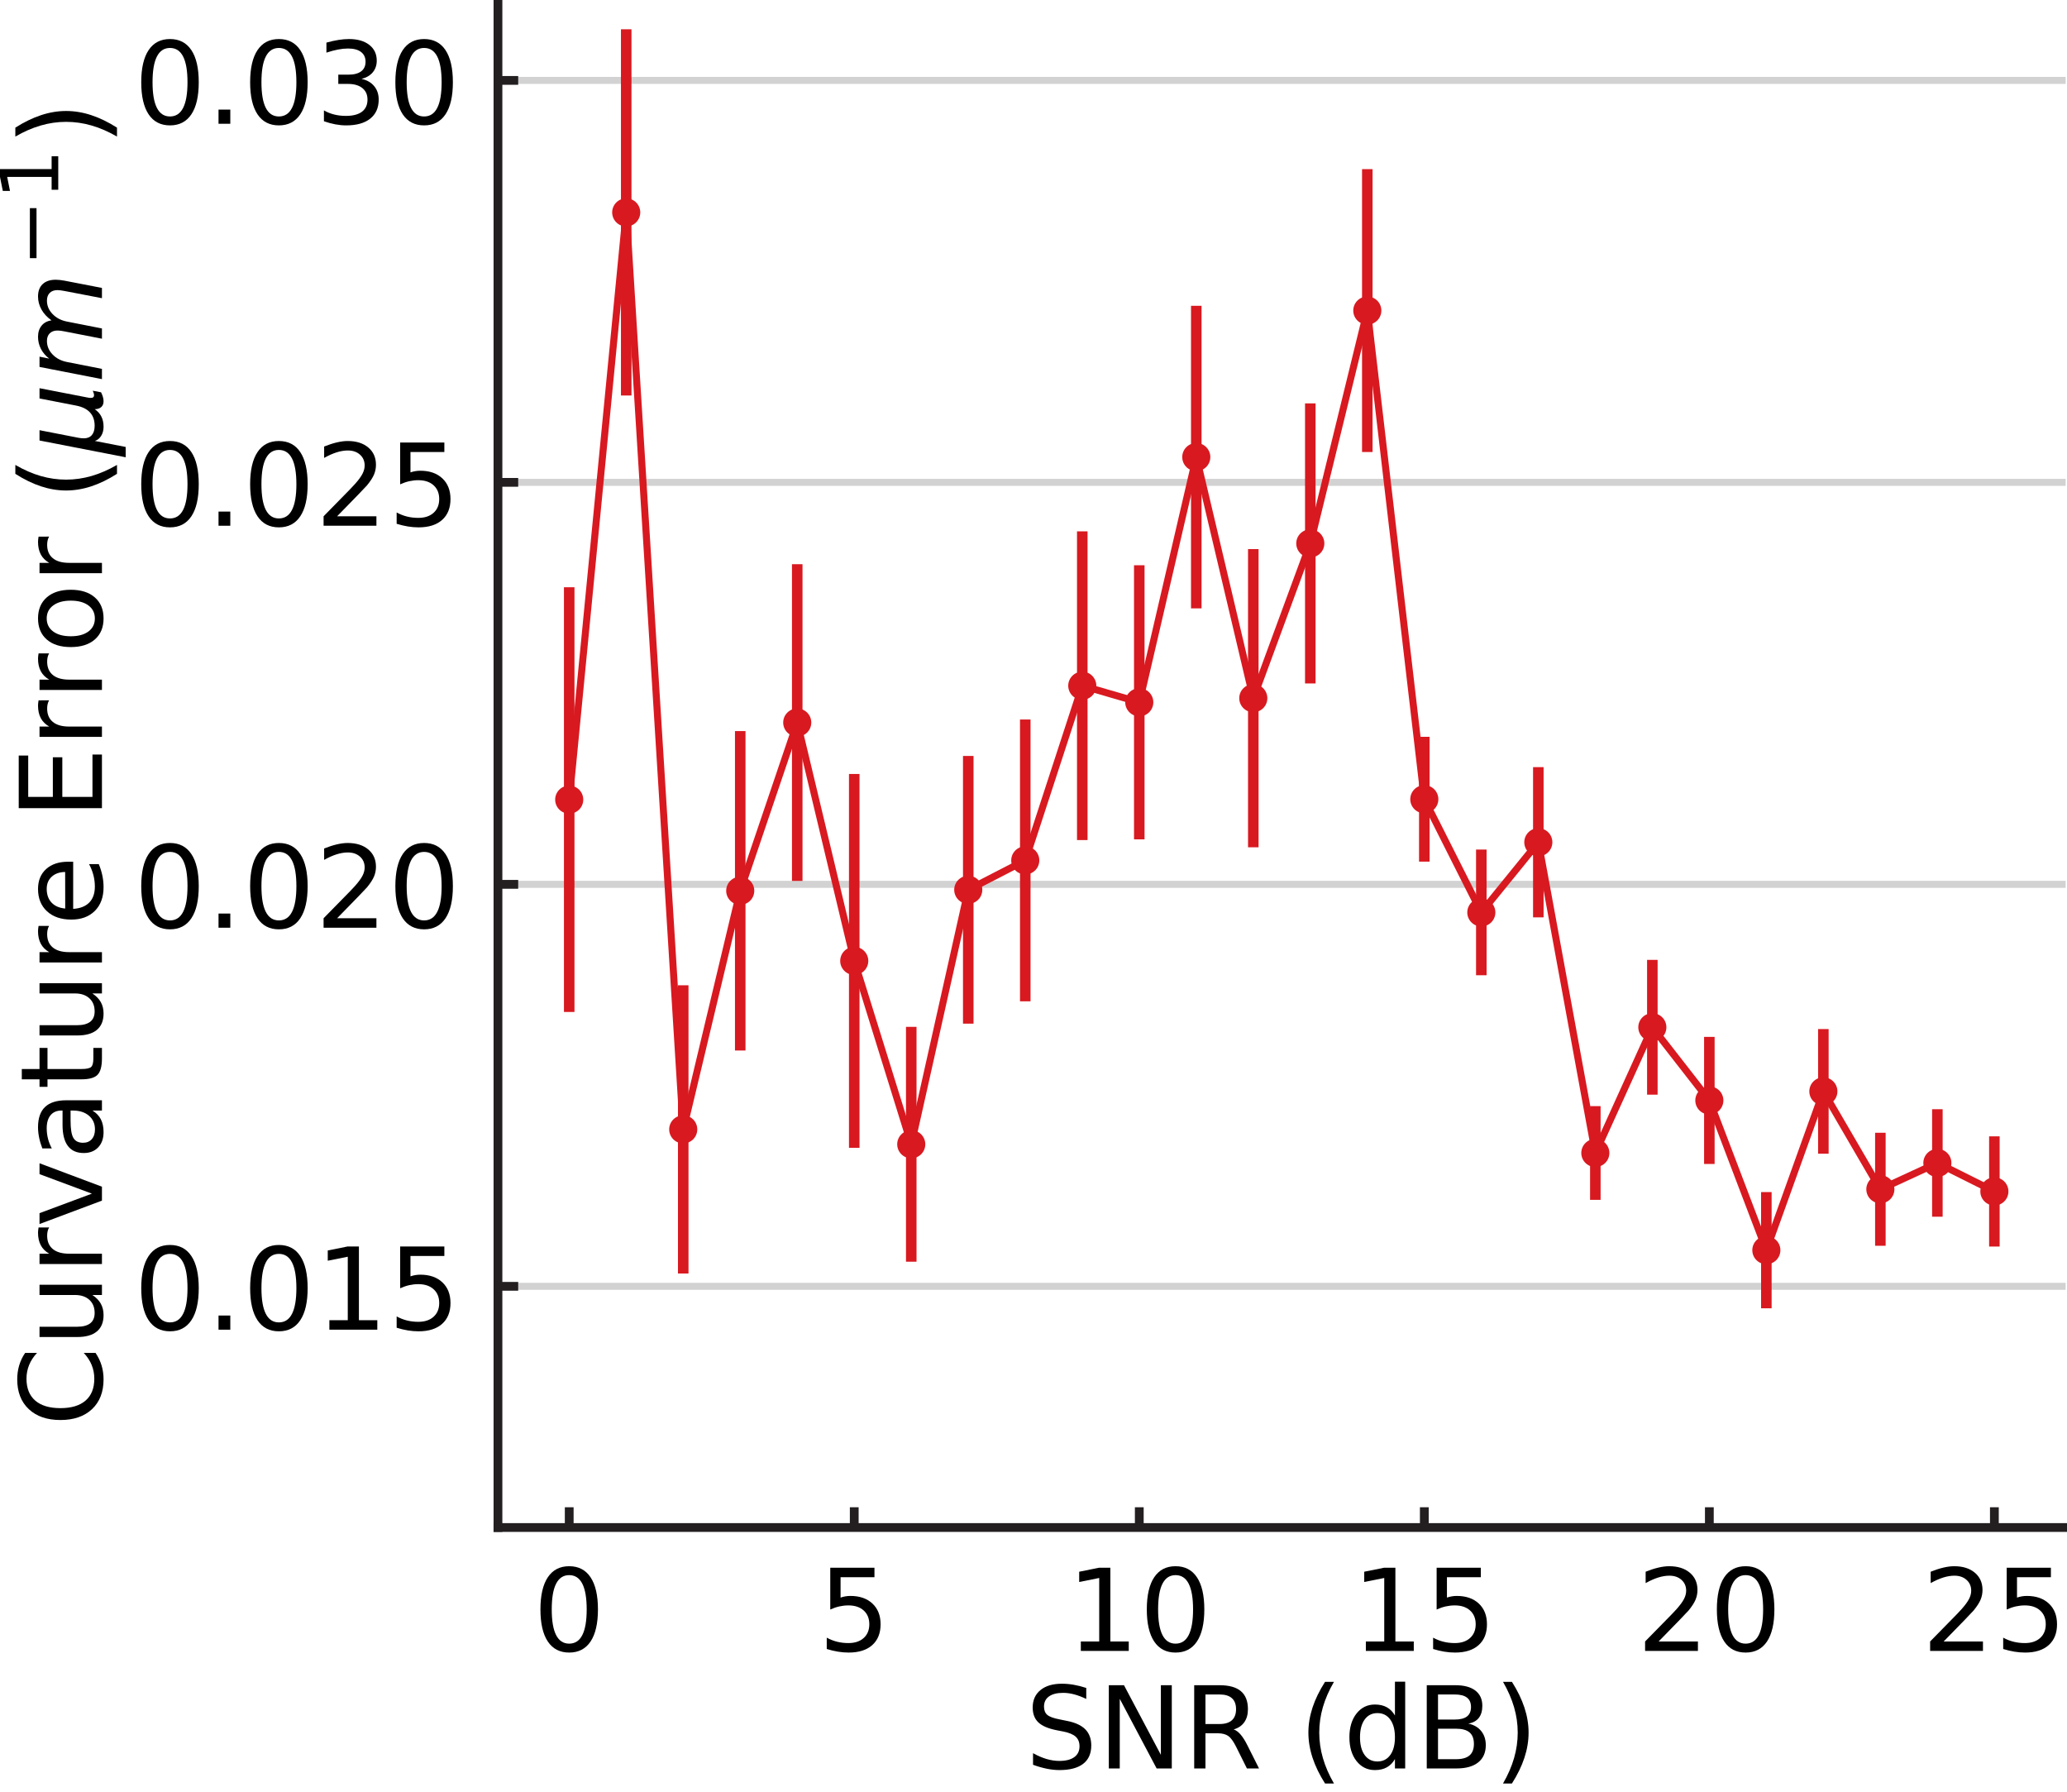 <?xml version="1.0" encoding="utf-8" standalone="no"?>
<!DOCTYPE svg PUBLIC "-//W3C//DTD SVG 1.1//EN"
  "http://www.w3.org/Graphics/SVG/1.1/DTD/svg11.dtd">
<!-- Created with matplotlib (https://matplotlib.org/) -->
<svg height="1020.471pt" version="1.1" viewBox="0 0 1177.163 1020.471" width="1177.163pt" xmlns="http://www.w3.org/2000/svg" xmlns:xlink="http://www.w3.org/1999/xlink">
 <defs>
  <style type="text/css">
*{stroke-linecap:butt;stroke-linejoin:round;}
  </style>
 </defs>
 <g id="figure_1">
  <g id="patch_1">
   <path d="M 0 1020.471 
L 1177.163 1020.471 
L 1177.163 0 
L 0 0 
z
" style="fill:none;"/>
  </g>
  <g id="axes_1">
   <g id="patch_2">
    <path d="M 283.589 869.76 
L 1176.389 869.76 
L 1176.389 -0 
L 283.589 -0 
z
" style="fill:none;"/>
   </g>
   <g id="matplotlib.axis_1">
    <g id="xtick_1">
     <g id="line2d_1">
      <defs>
       <path d="M 0 0 
L 0 -11.52 
" id="m3cb78a82cf" style="stroke:#231f20;stroke-width:5;"/>
      </defs>
      <g>
       <use style="fill:#231f20;stroke:#231f20;stroke-width:5;" x="324.171" xlink:href="#m3cb78a82cf" y="869.76"/>
      </g>
     </g>
     <g id="text_1">
      <!-- 0 -->
      <defs>
       <path d="M 31.781 66.406 
Q 24.172 66.406 20.328 58.906 
Q 16.5 51.422 16.5 36.375 
Q 16.5 21.391 20.328 13.891 
Q 24.172 6.391 31.781 6.391 
Q 39.453 6.391 43.281 13.891 
Q 47.125 21.391 47.125 36.375 
Q 47.125 51.422 43.281 58.906 
Q 39.453 66.406 31.781 66.406 
z
M 31.781 74.219 
Q 44.047 74.219 50.516 64.516 
Q 56.984 54.828 56.984 36.375 
Q 56.984 17.969 50.516 8.266 
Q 44.047 -1.422 31.781 -1.422 
Q 19.531 -1.422 13.062 8.266 
Q 6.594 17.969 6.594 36.375 
Q 6.594 54.828 13.062 64.516 
Q 19.531 74.219 31.781 74.219 
z
" id="DejaVuSans-48"/>
      </defs>
      <g transform="translate(303.493 940.045)scale(0.65 -0.65)">
       <use xlink:href="#DejaVuSans-48"/>
      </g>
     </g>
    </g>
    <g id="xtick_2">
     <g id="line2d_2">
      <g>
       <use style="fill:#231f20;stroke:#231f20;stroke-width:5;" x="486.498" xlink:href="#m3cb78a82cf" y="869.76"/>
      </g>
     </g>
     <g id="text_2">
      <!-- 5 -->
      <defs>
       <path d="M 10.797 72.906 
L 49.516 72.906 
L 49.516 64.594 
L 19.828 64.594 
L 19.828 46.734 
Q 21.969 47.469 24.109 47.828 
Q 26.266 48.188 28.422 48.188 
Q 40.625 48.188 47.75 41.5 
Q 54.891 34.812 54.891 23.391 
Q 54.891 11.625 47.562 5.094 
Q 40.234 -1.422 26.906 -1.422 
Q 22.312 -1.422 17.547 -0.641 
Q 12.797 0.141 7.719 1.703 
L 7.719 11.625 
Q 12.109 9.234 16.797 8.062 
Q 21.484 6.891 26.703 6.891 
Q 35.156 6.891 40.078 11.328 
Q 45.016 15.766 45.016 23.391 
Q 45.016 31 40.078 35.438 
Q 35.156 39.891 26.703 39.891 
Q 22.75 39.891 18.812 39.016 
Q 14.891 38.141 10.797 36.281 
z
" id="DejaVuSans-53"/>
      </defs>
      <g transform="translate(465.82 940.045)scale(0.65 -0.65)">
       <use xlink:href="#DejaVuSans-53"/>
      </g>
     </g>
    </g>
    <g id="xtick_3">
     <g id="line2d_3">
      <g>
       <use style="fill:#231f20;stroke:#231f20;stroke-width:5;" x="648.825" xlink:href="#m3cb78a82cf" y="869.76"/>
      </g>
     </g>
     <g id="text_3">
      <!-- 10 -->
      <defs>
       <path d="M 12.406 8.297 
L 28.516 8.297 
L 28.516 63.922 
L 10.984 60.406 
L 10.984 69.391 
L 28.422 72.906 
L 38.281 72.906 
L 38.281 8.297 
L 54.391 8.297 
L 54.391 0 
L 12.406 0 
z
" id="DejaVuSans-49"/>
      </defs>
      <g transform="translate(607.469 940.045)scale(0.65 -0.65)">
       <use xlink:href="#DejaVuSans-49"/>
       <use x="63.623" xlink:href="#DejaVuSans-48"/>
      </g>
     </g>
    </g>
    <g id="xtick_4">
     <g id="line2d_4">
      <g>
       <use style="fill:#231f20;stroke:#231f20;stroke-width:5;" x="811.152" xlink:href="#m3cb78a82cf" y="869.76"/>
      </g>
     </g>
     <g id="text_4">
      <!-- 15 -->
      <g transform="translate(769.796 940.045)scale(0.65 -0.65)">
       <use xlink:href="#DejaVuSans-49"/>
       <use x="63.623" xlink:href="#DejaVuSans-53"/>
      </g>
     </g>
    </g>
    <g id="xtick_5">
     <g id="line2d_5">
      <g>
       <use style="fill:#231f20;stroke:#231f20;stroke-width:5;" x="973.48" xlink:href="#m3cb78a82cf" y="869.76"/>
      </g>
     </g>
     <g id="text_5">
      <!-- 20 -->
      <defs>
       <path d="M 19.188 8.297 
L 53.609 8.297 
L 53.609 0 
L 7.328 0 
L 7.328 8.297 
Q 12.938 14.109 22.625 23.891 
Q 32.328 33.688 34.812 36.531 
Q 39.547 41.844 41.422 45.531 
Q 43.312 49.219 43.312 52.781 
Q 43.312 58.594 39.234 62.25 
Q 35.156 65.922 28.609 65.922 
Q 23.969 65.922 18.812 64.312 
Q 13.672 62.703 7.812 59.422 
L 7.812 69.391 
Q 13.766 71.781 18.938 73 
Q 24.125 74.219 28.422 74.219 
Q 39.75 74.219 46.484 68.547 
Q 53.219 62.891 53.219 53.422 
Q 53.219 48.922 51.531 44.891 
Q 49.859 40.875 45.406 35.406 
Q 44.188 33.984 37.641 27.219 
Q 31.109 20.453 19.188 8.297 
z
" id="DejaVuSans-50"/>
      </defs>
      <g transform="translate(932.123 940.045)scale(0.65 -0.65)">
       <use xlink:href="#DejaVuSans-50"/>
       <use x="63.623" xlink:href="#DejaVuSans-48"/>
      </g>
     </g>
    </g>
    <g id="xtick_6">
     <g id="line2d_6">
      <g>
       <use style="fill:#231f20;stroke:#231f20;stroke-width:5;" x="1135.807" xlink:href="#m3cb78a82cf" y="869.76"/>
      </g>
     </g>
     <g id="text_6">
      <!-- 25 -->
      <g transform="translate(1094.451 940.045)scale(0.65 -0.65)">
       <use xlink:href="#DejaVuSans-50"/>
       <use x="63.623" xlink:href="#DejaVuSans-53"/>
      </g>
     </g>
    </g>
    <g id="text_7">
     <!-- SNR (dB) -->
     <defs>
      <path d="M 53.516 70.516 
L 53.516 60.891 
Q 47.906 63.578 42.922 64.891 
Q 37.938 66.219 33.297 66.219 
Q 25.25 66.219 20.875 63.094 
Q 16.5 59.969 16.5 54.203 
Q 16.5 49.359 19.406 46.891 
Q 22.312 44.438 30.422 42.922 
L 36.375 41.703 
Q 47.406 39.594 52.656 34.297 
Q 57.906 29 57.906 20.125 
Q 57.906 9.516 50.797 4.047 
Q 43.703 -1.422 29.984 -1.422 
Q 24.812 -1.422 18.969 -0.25 
Q 13.141 0.922 6.891 3.219 
L 6.891 13.375 
Q 12.891 10.016 18.656 8.297 
Q 24.422 6.594 29.984 6.594 
Q 38.422 6.594 43.016 9.906 
Q 47.609 13.234 47.609 19.391 
Q 47.609 24.75 44.312 27.781 
Q 41.016 30.812 33.5 32.328 
L 27.484 33.5 
Q 16.453 35.688 11.516 40.375 
Q 6.594 45.062 6.594 53.422 
Q 6.594 63.094 13.406 68.656 
Q 20.219 74.219 32.172 74.219 
Q 37.312 74.219 42.625 73.281 
Q 47.953 72.359 53.516 70.516 
z
" id="DejaVuSans-83"/>
      <path d="M 9.812 72.906 
L 23.094 72.906 
L 55.422 11.922 
L 55.422 72.906 
L 64.984 72.906 
L 64.984 0 
L 51.703 0 
L 19.391 60.984 
L 19.391 0 
L 9.812 0 
z
" id="DejaVuSans-78"/>
      <path d="M 44.391 34.188 
Q 47.562 33.109 50.562 29.594 
Q 53.562 26.078 56.594 19.922 
L 66.609 0 
L 56 0 
L 46.688 18.703 
Q 43.062 26.031 39.672 28.422 
Q 36.281 30.812 30.422 30.812 
L 19.672 30.812 
L 19.672 0 
L 9.812 0 
L 9.812 72.906 
L 32.078 72.906 
Q 44.578 72.906 50.734 67.672 
Q 56.891 62.453 56.891 51.906 
Q 56.891 45.016 53.688 40.469 
Q 50.484 35.938 44.391 34.188 
z
M 19.672 64.797 
L 19.672 38.922 
L 32.078 38.922 
Q 39.203 38.922 42.844 42.219 
Q 46.484 45.516 46.484 51.906 
Q 46.484 58.297 42.844 61.547 
Q 39.203 64.797 32.078 64.797 
z
" id="DejaVuSans-82"/>
      <path id="DejaVuSans-32"/>
      <path d="M 31 75.875 
Q 24.469 64.656 21.281 53.656 
Q 18.109 42.672 18.109 31.391 
Q 18.109 20.125 21.312 9.062 
Q 24.516 -2 31 -13.188 
L 23.188 -13.188 
Q 15.875 -1.703 12.234 9.375 
Q 8.594 20.453 8.594 31.391 
Q 8.594 42.281 12.203 53.312 
Q 15.828 64.359 23.188 75.875 
z
" id="DejaVuSans-40"/>
      <path d="M 45.406 46.391 
L 45.406 75.984 
L 54.391 75.984 
L 54.391 0 
L 45.406 0 
L 45.406 8.203 
Q 42.578 3.328 38.25 0.953 
Q 33.938 -1.422 27.875 -1.422 
Q 17.969 -1.422 11.734 6.484 
Q 5.516 14.406 5.516 27.297 
Q 5.516 40.188 11.734 48.094 
Q 17.969 56 27.875 56 
Q 33.938 56 38.25 53.625 
Q 42.578 51.266 45.406 46.391 
z
M 14.797 27.297 
Q 14.797 17.391 18.875 11.75 
Q 22.953 6.109 30.078 6.109 
Q 37.203 6.109 41.297 11.75 
Q 45.406 17.391 45.406 27.297 
Q 45.406 37.203 41.297 42.844 
Q 37.203 48.484 30.078 48.484 
Q 22.953 48.484 18.875 42.844 
Q 14.797 37.203 14.797 27.297 
z
" id="DejaVuSans-100"/>
      <path d="M 19.672 34.812 
L 19.672 8.109 
L 35.5 8.109 
Q 43.453 8.109 47.281 11.406 
Q 51.125 14.703 51.125 21.484 
Q 51.125 28.328 47.281 31.562 
Q 43.453 34.812 35.5 34.812 
z
M 19.672 64.797 
L 19.672 42.828 
L 34.281 42.828 
Q 41.5 42.828 45.031 45.531 
Q 48.578 48.25 48.578 53.812 
Q 48.578 59.328 45.031 62.062 
Q 41.5 64.797 34.281 64.797 
z
M 9.812 72.906 
L 35.016 72.906 
Q 46.297 72.906 52.391 68.219 
Q 58.5 63.531 58.5 54.891 
Q 58.5 48.188 55.375 44.234 
Q 52.25 40.281 46.188 39.312 
Q 53.469 37.75 57.5 32.781 
Q 61.531 27.828 61.531 20.406 
Q 61.531 10.641 54.891 5.312 
Q 48.25 0 35.984 0 
L 9.812 0 
z
" id="DejaVuSans-66"/>
      <path d="M 8.016 75.875 
L 15.828 75.875 
Q 23.141 64.359 26.781 53.312 
Q 30.422 42.281 30.422 31.391 
Q 30.422 20.453 26.781 9.375 
Q 23.141 -1.703 15.828 -13.188 
L 8.016 -13.188 
Q 14.5 -2 17.703 9.062 
Q 20.906 20.125 20.906 31.391 
Q 20.906 42.672 17.703 53.656 
Q 14.5 64.656 8.016 75.875 
z
" id="DejaVuSans-41"/>
     </defs>
     <g transform="translate(583.84 1006.953)scale(0.65 -0.65)">
      <use xlink:href="#DejaVuSans-83"/>
      <use x="63.477" xlink:href="#DejaVuSans-78"/>
      <use x="138.281" xlink:href="#DejaVuSans-82"/>
      <use x="207.764" xlink:href="#DejaVuSans-32"/>
      <use x="239.551" xlink:href="#DejaVuSans-40"/>
      <use x="278.564" xlink:href="#DejaVuSans-100"/>
      <use x="342.041" xlink:href="#DejaVuSans-66"/>
      <use x="410.645" xlink:href="#DejaVuSans-41"/>
     </g>
    </g>
   </g>
   <g id="matplotlib.axis_2">
    <g id="ytick_1">
     <g id="line2d_7">
      <path clip-path="url(#pe0aee94420)" d="M 283.589 732.429 
L 1176.389 732.429 
" style="fill:none;stroke:#231f20;stroke-linecap:square;stroke-opacity:0.2;stroke-width:4;"/>
     </g>
     <g id="line2d_8">
      <defs>
       <path d="M 0 0 
L 11.52 0 
" id="m503447fa47" style="stroke:#231f20;stroke-width:5;"/>
      </defs>
      <g>
       <use style="fill:#231f20;stroke:#231f20;stroke-width:5;" x="283.589" xlink:href="#m503447fa47" y="732.429"/>
      </g>
     </g>
     <g id="text_8">
      <!-- 0.015 -->
      <defs>
       <path d="M 10.688 12.406 
L 21 12.406 
L 21 0 
L 10.688 0 
z
" id="DejaVuSans-46"/>
      </defs>
      <g transform="translate(76.15 757.124)scale(0.65 -0.65)">
       <use xlink:href="#DejaVuSans-48"/>
       <use x="63.623" xlink:href="#DejaVuSans-46"/>
       <use x="95.41" xlink:href="#DejaVuSans-48"/>
       <use x="159.033" xlink:href="#DejaVuSans-49"/>
       <use x="222.656" xlink:href="#DejaVuSans-53"/>
      </g>
     </g>
    </g>
    <g id="ytick_2">
     <g id="line2d_9">
      <path clip-path="url(#pe0aee94420)" d="M 283.589 503.545 
L 1176.389 503.545 
" style="fill:none;stroke:#231f20;stroke-linecap:square;stroke-opacity:0.2;stroke-width:4;"/>
     </g>
     <g id="line2d_10">
      <g>
       <use style="fill:#231f20;stroke:#231f20;stroke-width:5;" x="283.589" xlink:href="#m503447fa47" y="503.545"/>
      </g>
     </g>
     <g id="text_9">
      <!-- 0.020 -->
      <g transform="translate(76.15 528.24)scale(0.65 -0.65)">
       <use xlink:href="#DejaVuSans-48"/>
       <use x="63.623" xlink:href="#DejaVuSans-46"/>
       <use x="95.41" xlink:href="#DejaVuSans-48"/>
       <use x="159.033" xlink:href="#DejaVuSans-50"/>
       <use x="222.656" xlink:href="#DejaVuSans-48"/>
      </g>
     </g>
    </g>
    <g id="ytick_3">
     <g id="line2d_11">
      <path clip-path="url(#pe0aee94420)" d="M 283.589 274.661 
L 1176.389 274.661 
" style="fill:none;stroke:#231f20;stroke-linecap:square;stroke-opacity:0.2;stroke-width:4;"/>
     </g>
     <g id="line2d_12">
      <g>
       <use style="fill:#231f20;stroke:#231f20;stroke-width:5;" x="283.589" xlink:href="#m503447fa47" y="274.661"/>
      </g>
     </g>
     <g id="text_10">
      <!-- 0.025 -->
      <g transform="translate(76.15 299.356)scale(0.65 -0.65)">
       <use xlink:href="#DejaVuSans-48"/>
       <use x="63.623" xlink:href="#DejaVuSans-46"/>
       <use x="95.41" xlink:href="#DejaVuSans-48"/>
       <use x="159.033" xlink:href="#DejaVuSans-50"/>
       <use x="222.656" xlink:href="#DejaVuSans-53"/>
      </g>
     </g>
    </g>
    <g id="ytick_4">
     <g id="line2d_13">
      <path clip-path="url(#pe0aee94420)" d="M 283.589 45.777 
L 1176.389 45.777 
" style="fill:none;stroke:#231f20;stroke-linecap:square;stroke-opacity:0.2;stroke-width:4;"/>
     </g>
     <g id="line2d_14">
      <g>
       <use style="fill:#231f20;stroke:#231f20;stroke-width:5;" x="283.589" xlink:href="#m503447fa47" y="45.777"/>
      </g>
     </g>
     <g id="text_11">
      <!-- 0.030 -->
      <defs>
       <path d="M 40.578 39.312 
Q 47.656 37.797 51.625 33 
Q 55.609 28.219 55.609 21.188 
Q 55.609 10.406 48.188 4.484 
Q 40.766 -1.422 27.094 -1.422 
Q 22.516 -1.422 17.656 -0.516 
Q 12.797 0.391 7.625 2.203 
L 7.625 11.719 
Q 11.719 9.328 16.594 8.109 
Q 21.484 6.891 26.812 6.891 
Q 36.078 6.891 40.938 10.547 
Q 45.797 14.203 45.797 21.188 
Q 45.797 27.641 41.281 31.266 
Q 36.766 34.906 28.719 34.906 
L 20.219 34.906 
L 20.219 43.016 
L 29.109 43.016 
Q 36.375 43.016 40.234 45.922 
Q 44.094 48.828 44.094 54.297 
Q 44.094 59.906 40.109 62.906 
Q 36.141 65.922 28.719 65.922 
Q 24.656 65.922 20.016 65.031 
Q 15.375 64.156 9.812 62.312 
L 9.812 71.094 
Q 15.438 72.656 20.344 73.438 
Q 25.25 74.219 29.594 74.219 
Q 40.828 74.219 47.359 69.109 
Q 53.906 64.016 53.906 55.328 
Q 53.906 49.266 50.438 45.094 
Q 46.969 40.922 40.578 39.312 
z
" id="DejaVuSans-51"/>
      </defs>
      <g transform="translate(76.15 70.472)scale(0.65 -0.65)">
       <use xlink:href="#DejaVuSans-48"/>
       <use x="63.623" xlink:href="#DejaVuSans-46"/>
       <use x="95.41" xlink:href="#DejaVuSans-48"/>
       <use x="159.033" xlink:href="#DejaVuSans-51"/>
       <use x="222.656" xlink:href="#DejaVuSans-48"/>
      </g>
     </g>
    </g>
    <g id="text_12">
     <!-- Curvature Error ($μm^{-1}$) -->
     <defs>
      <path d="M 64.406 67.281 
L 64.406 56.891 
Q 59.422 61.531 53.781 63.812 
Q 48.141 66.109 41.797 66.109 
Q 29.297 66.109 22.656 58.469 
Q 16.016 50.828 16.016 36.375 
Q 16.016 21.969 22.656 14.328 
Q 29.297 6.688 41.797 6.688 
Q 48.141 6.688 53.781 8.984 
Q 59.422 11.281 64.406 15.922 
L 64.406 5.609 
Q 59.234 2.094 53.438 0.328 
Q 47.656 -1.422 41.219 -1.422 
Q 24.656 -1.422 15.125 8.703 
Q 5.609 18.844 5.609 36.375 
Q 5.609 53.953 15.125 64.078 
Q 24.656 74.219 41.219 74.219 
Q 47.75 74.219 53.531 72.484 
Q 59.328 70.75 64.406 67.281 
z
" id="DejaVuSans-67"/>
      <path d="M 8.5 21.578 
L 8.5 54.688 
L 17.484 54.688 
L 17.484 21.922 
Q 17.484 14.156 20.5 10.266 
Q 23.531 6.391 29.594 6.391 
Q 36.859 6.391 41.078 11.031 
Q 45.312 15.672 45.312 23.688 
L 45.312 54.688 
L 54.297 54.688 
L 54.297 0 
L 45.312 0 
L 45.312 8.406 
Q 42.047 3.422 37.719 1 
Q 33.406 -1.422 27.688 -1.422 
Q 18.266 -1.422 13.375 4.438 
Q 8.5 10.297 8.5 21.578 
z
M 31.109 56 
z
" id="DejaVuSans-117"/>
      <path d="M 41.109 46.297 
Q 39.594 47.172 37.812 47.578 
Q 36.031 48 33.891 48 
Q 26.266 48 22.188 43.047 
Q 18.109 38.094 18.109 28.812 
L 18.109 0 
L 9.078 0 
L 9.078 54.688 
L 18.109 54.688 
L 18.109 46.188 
Q 20.953 51.172 25.484 53.578 
Q 30.031 56 36.531 56 
Q 37.453 56 38.578 55.875 
Q 39.703 55.766 41.062 55.516 
z
" id="DejaVuSans-114"/>
      <path d="M 2.984 54.688 
L 12.5 54.688 
L 29.594 8.797 
L 46.688 54.688 
L 56.203 54.688 
L 35.688 0 
L 23.484 0 
z
" id="DejaVuSans-118"/>
      <path d="M 34.281 27.484 
Q 23.391 27.484 19.188 25 
Q 14.984 22.516 14.984 16.5 
Q 14.984 11.719 18.141 8.906 
Q 21.297 6.109 26.703 6.109 
Q 34.188 6.109 38.703 11.406 
Q 43.219 16.703 43.219 25.484 
L 43.219 27.484 
z
M 52.203 31.203 
L 52.203 0 
L 43.219 0 
L 43.219 8.297 
Q 40.141 3.328 35.547 0.953 
Q 30.953 -1.422 24.312 -1.422 
Q 15.922 -1.422 10.953 3.297 
Q 6 8.016 6 15.922 
Q 6 25.141 12.172 29.828 
Q 18.359 34.516 30.609 34.516 
L 43.219 34.516 
L 43.219 35.406 
Q 43.219 41.609 39.141 45 
Q 35.062 48.391 27.688 48.391 
Q 23 48.391 18.547 47.266 
Q 14.109 46.141 10.016 43.891 
L 10.016 52.203 
Q 14.938 54.109 19.578 55.047 
Q 24.219 56 28.609 56 
Q 40.484 56 46.344 49.844 
Q 52.203 43.703 52.203 31.203 
z
" id="DejaVuSans-97"/>
      <path d="M 18.312 70.219 
L 18.312 54.688 
L 36.812 54.688 
L 36.812 47.703 
L 18.312 47.703 
L 18.312 18.016 
Q 18.312 11.328 20.141 9.422 
Q 21.969 7.516 27.594 7.516 
L 36.812 7.516 
L 36.812 0 
L 27.594 0 
Q 17.188 0 13.234 3.875 
Q 9.281 7.766 9.281 18.016 
L 9.281 47.703 
L 2.688 47.703 
L 2.688 54.688 
L 9.281 54.688 
L 9.281 70.219 
z
" id="DejaVuSans-116"/>
      <path d="M 56.203 29.594 
L 56.203 25.203 
L 14.891 25.203 
Q 15.484 15.922 20.484 11.062 
Q 25.484 6.203 34.422 6.203 
Q 39.594 6.203 44.453 7.469 
Q 49.312 8.734 54.109 11.281 
L 54.109 2.781 
Q 49.266 0.734 44.188 -0.344 
Q 39.109 -1.422 33.891 -1.422 
Q 20.797 -1.422 13.156 6.188 
Q 5.516 13.812 5.516 26.812 
Q 5.516 40.234 12.766 48.109 
Q 20.016 56 32.328 56 
Q 43.359 56 49.781 48.891 
Q 56.203 41.797 56.203 29.594 
z
M 47.219 32.234 
Q 47.125 39.594 43.094 43.984 
Q 39.062 48.391 32.422 48.391 
Q 24.906 48.391 20.391 44.141 
Q 15.875 39.891 15.188 32.172 
z
" id="DejaVuSans-101"/>
      <path d="M 9.812 72.906 
L 55.906 72.906 
L 55.906 64.594 
L 19.672 64.594 
L 19.672 43.016 
L 54.391 43.016 
L 54.391 34.719 
L 19.672 34.719 
L 19.672 8.297 
L 56.781 8.297 
L 56.781 0 
L 9.812 0 
z
" id="DejaVuSans-69"/>
      <path d="M 30.609 48.391 
Q 23.391 48.391 19.188 42.75 
Q 14.984 37.109 14.984 27.297 
Q 14.984 17.484 19.156 11.844 
Q 23.344 6.203 30.609 6.203 
Q 37.797 6.203 41.984 11.859 
Q 46.188 17.531 46.188 27.297 
Q 46.188 37.016 41.984 42.703 
Q 37.797 48.391 30.609 48.391 
z
M 30.609 56 
Q 42.328 56 49.016 48.375 
Q 55.719 40.766 55.719 27.297 
Q 55.719 13.875 49.016 6.219 
Q 42.328 -1.422 30.609 -1.422 
Q 18.844 -1.422 12.172 6.219 
Q 5.516 13.875 5.516 27.297 
Q 5.516 40.766 12.172 48.375 
Q 18.844 56 30.609 56 
z
" id="DejaVuSans-111"/>
      <path d="M -1.312 -20.797 
L 13.375 54.688 
L 22.406 54.688 
L 15.766 20.656 
Q 15.578 19.625 15.422 18.359 
Q 15.281 17.094 15.281 15.828 
Q 15.281 11.281 18.141 8.828 
Q 21 6.391 26.312 6.391 
Q 33.547 6.391 37.984 10.484 
Q 42.438 14.594 44 22.797 
L 50.203 54.688 
L 59.188 54.688 
L 51.031 12.641 
Q 50.828 11.719 50.75 11.031 
Q 50.688 10.359 50.688 9.812 
Q 50.688 8.297 51.297 7.594 
Q 51.906 6.891 53.219 6.891 
Q 53.719 6.891 54.562 7.125 
Q 55.422 7.375 56.984 8.016 
L 55.609 0.781 
Q 53.469 -0.297 51.516 -0.859 
Q 49.562 -1.422 47.703 -1.422 
Q 44.484 -1.422 42.656 0.625 
Q 40.828 2.688 40.828 6.297 
Q 38.094 2.391 34.297 0.484 
Q 30.516 -1.422 25.391 -1.422 
Q 20.844 -1.422 17.453 0.672 
Q 14.062 2.781 12.984 6.203 
L 7.719 -20.797 
z
" id="DejaVuSans-Oblique-956"/>
      <path d="M 89.797 33.016 
L 83.406 0 
L 74.422 0 
L 80.719 32.719 
Q 81.109 34.812 81.297 36.328 
Q 81.5 37.844 81.5 38.922 
Q 81.5 43.312 79.047 45.75 
Q 76.609 48.188 72.219 48.188 
Q 65.672 48.188 60.547 43.281 
Q 55.422 38.375 53.906 30.516 
L 47.906 0 
L 38.922 0 
L 45.312 32.719 
Q 45.703 34.516 45.891 36.047 
Q 46.094 37.594 46.094 38.812 
Q 46.094 43.266 43.656 45.719 
Q 41.219 48.188 36.922 48.188 
Q 30.281 48.188 25.141 43.281 
Q 20.016 38.375 18.5 30.516 
L 12.5 0 
L 3.516 0 
L 14.203 54.688 
L 23.188 54.688 
L 21.484 46.188 
Q 25.141 50.984 30.047 53.484 
Q 34.969 56 40.578 56 
Q 46.531 56 50.359 52.875 
Q 54.203 49.75 54.984 44.188 
Q 59.078 49.953 64.469 52.969 
Q 69.875 56 75.875 56 
Q 82.906 56 86.734 51.953 
Q 90.578 47.906 90.578 40.484 
Q 90.578 38.875 90.375 36.938 
Q 90.188 35.016 89.797 33.016 
z
" id="DejaVuSans-Oblique-109"/>
      <path d="M 10.594 35.5 
L 73.188 35.5 
L 73.188 27.203 
L 10.594 27.203 
z
" id="DejaVuSans-8722"/>
     </defs>
     <g transform="translate(58.5 812.205)rotate(-90)scale(0.65 -0.65)">
      <use transform="translate(0 0.684)" xlink:href="#DejaVuSans-67"/>
      <use transform="translate(69.824 0.684)" xlink:href="#DejaVuSans-117"/>
      <use transform="translate(133.203 0.684)" xlink:href="#DejaVuSans-114"/>
      <use transform="translate(174.316 0.684)" xlink:href="#DejaVuSans-118"/>
      <use transform="translate(233.496 0.684)" xlink:href="#DejaVuSans-97"/>
      <use transform="translate(294.775 0.684)" xlink:href="#DejaVuSans-116"/>
      <use transform="translate(333.984 0.684)" xlink:href="#DejaVuSans-117"/>
      <use transform="translate(397.363 0.684)" xlink:href="#DejaVuSans-114"/>
      <use transform="translate(438.477 0.684)" xlink:href="#DejaVuSans-101"/>
      <use transform="translate(500 0.684)" xlink:href="#DejaVuSans-32"/>
      <use transform="translate(531.787 0.684)" xlink:href="#DejaVuSans-69"/>
      <use transform="translate(594.971 0.684)" xlink:href="#DejaVuSans-114"/>
      <use transform="translate(636.084 0.684)" xlink:href="#DejaVuSans-114"/>
      <use transform="translate(677.197 0.684)" xlink:href="#DejaVuSans-111"/>
      <use transform="translate(738.379 0.684)" xlink:href="#DejaVuSans-114"/>
      <use transform="translate(779.492 0.684)" xlink:href="#DejaVuSans-32"/>
      <use transform="translate(811.279 0.684)" xlink:href="#DejaVuSans-40"/>
      <use transform="translate(850.293 0.684)" xlink:href="#DejaVuSans-Oblique-956"/>
      <use transform="translate(913.916 0.684)" xlink:href="#DejaVuSans-Oblique-109"/>
      <use transform="translate(1015.978 38.966)scale(0.7)" xlink:href="#DejaVuSans-8722"/>
      <use transform="translate(1074.63 38.966)scale(0.7)" xlink:href="#DejaVuSans-49"/>
      <use transform="translate(1121.901 0.684)" xlink:href="#DejaVuSans-41"/>
     </g>
    </g>
   </g>
   <g id="LineCollection_1">
    <path clip-path="url(#pe0aee94420)" d="M 324.171 576.222 
L 324.171 334.388 
" style="fill:none;stroke:#d81920;stroke-width:6;"/>
    <path clip-path="url(#pe0aee94420)" d="M 356.636 225.208 
L 356.636 16.68 
" style="fill:none;stroke:#d81920;stroke-width:6;"/>
    <path clip-path="url(#pe0aee94420)" d="M 389.102 725.117 
L 389.102 561.017 
" style="fill:none;stroke:#d81920;stroke-width:6;"/>
    <path clip-path="url(#pe0aee94420)" d="M 421.567 598.141 
L 421.567 416.261 
" style="fill:none;stroke:#d81920;stroke-width:6;"/>
    <path clip-path="url(#pe0aee94420)" d="M 454.032 501.581 
L 454.032 321.27 
" style="fill:none;stroke:#d81920;stroke-width:6;"/>
    <path clip-path="url(#pe0aee94420)" d="M 486.498 653.573 
L 486.498 440.693 
" style="fill:none;stroke:#d81920;stroke-width:6;"/>
    <path clip-path="url(#pe0aee94420)" d="M 518.963 718.413 
L 518.963 584.688 
" style="fill:none;stroke:#d81920;stroke-width:6;"/>
    <path clip-path="url(#pe0aee94420)" d="M 551.429 582.872 
L 551.429 430.434 
" style="fill:none;stroke:#d81920;stroke-width:6;"/>
    <path clip-path="url(#pe0aee94420)" d="M 583.894 570.156 
L 583.894 409.672 
" style="fill:none;stroke:#d81920;stroke-width:6;"/>
    <path clip-path="url(#pe0aee94420)" d="M 616.36 478.352 
L 616.36 302.549 
" style="fill:none;stroke:#d81920;stroke-width:6;"/>
    <path clip-path="url(#pe0aee94420)" d="M 648.825 477.923 
L 648.825 321.841 
" style="fill:none;stroke:#d81920;stroke-width:6;"/>
    <path clip-path="url(#pe0aee94420)" d="M 681.291 346.388 
L 681.291 174.116 
" style="fill:none;stroke:#d81920;stroke-width:6;"/>
    <path clip-path="url(#pe0aee94420)" d="M 713.756 482.45 
L 713.756 312.647 
" style="fill:none;stroke:#d81920;stroke-width:6;"/>
    <path clip-path="url(#pe0aee94420)" d="M 746.222 389.161 
L 746.222 229.685 
" style="fill:none;stroke:#d81920;stroke-width:6;"/>
    <path clip-path="url(#pe0aee94420)" d="M 778.687 257.376 
L 778.687 96.299 
" style="fill:none;stroke:#d81920;stroke-width:6;"/>
    <path clip-path="url(#pe0aee94420)" d="M 811.152 490.623 
L 811.152 419.539 
" style="fill:none;stroke:#d81920;stroke-width:6;"/>
    <path clip-path="url(#pe0aee94420)" d="M 843.618 555.32 
L 843.618 483.747 
" style="fill:none;stroke:#d81920;stroke-width:6;"/>
    <path clip-path="url(#pe0aee94420)" d="M 876.083 522.331 
L 876.083 436.822 
" style="fill:none;stroke:#d81920;stroke-width:6;"/>
    <path clip-path="url(#pe0aee94420)" d="M 908.549 683.184 
L 908.549 629.821 
" style="fill:none;stroke:#d81920;stroke-width:6;"/>
    <path clip-path="url(#pe0aee94420)" d="M 941.014 623.313 
L 941.014 546.542 
" style="fill:none;stroke:#d81920;stroke-width:6;"/>
    <path clip-path="url(#pe0aee94420)" d="M 973.48 662.773 
L 973.48 590.411 
" style="fill:none;stroke:#d81920;stroke-width:6;"/>
    <path clip-path="url(#pe0aee94420)" d="M 1005.945 744.939 
L 1005.945 678.768 
" style="fill:none;stroke:#d81920;stroke-width:6;"/>
    <path clip-path="url(#pe0aee94420)" d="M 1038.411 656.906 
L 1038.411 585.946 
" style="fill:none;stroke:#d81920;stroke-width:6;"/>
    <path clip-path="url(#pe0aee94420)" d="M 1070.876 709.34 
L 1070.876 645.002 
" style="fill:none;stroke:#d81920;stroke-width:6;"/>
    <path clip-path="url(#pe0aee94420)" d="M 1103.342 692.79 
L 1103.342 631.584 
" style="fill:none;stroke:#d81920;stroke-width:6;"/>
    <path clip-path="url(#pe0aee94420)" d="M 1135.807 709.783 
L 1135.807 647.023 
" style="fill:none;stroke:#d81920;stroke-width:6;"/>
   </g>
   <g id="line2d_15">
    <path clip-path="url(#pe0aee94420)" d="M 324.171 455.305 
L 356.636 120.944 
L 389.102 643.067 
L 421.567 507.201 
L 454.032 411.425 
L 486.498 547.133 
L 518.963 651.55 
L 551.429 506.653 
L 583.894 489.914 
L 616.36 390.45 
L 648.825 399.882 
L 681.291 260.252 
L 713.756 397.549 
L 746.222 309.423 
L 778.687 176.837 
L 811.152 455.081 
L 843.618 519.533 
L 876.083 479.576 
L 908.549 656.502 
L 941.014 584.927 
L 973.48 626.592 
L 1005.945 711.853 
L 1038.411 621.426 
L 1070.876 677.171 
L 1103.342 662.187 
L 1135.807 678.403 
" style="fill:none;stroke:#d81920;stroke-linecap:square;stroke-width:4;"/>
   </g>
   <g id="line2d_16">
    <defs>
     <path d="M 0 7.5 
C 1.989 7.5 3.897 6.71 5.303 5.303 
C 6.71 3.897 7.5 1.989 7.5 0 
C 7.5 -1.989 6.71 -3.897 5.303 -5.303 
C 3.897 -6.71 1.989 -7.5 0 -7.5 
C -1.989 -7.5 -3.897 -6.71 -5.303 -5.303 
C -6.71 -3.897 -7.5 -1.989 -7.5 0 
C -7.5 1.989 -6.71 3.897 -5.303 5.303 
C -3.897 6.71 -1.989 7.5 0 7.5 
z
" id="m34ef0b4a32" style="stroke:#d81920;"/>
    </defs>
    <g clip-path="url(#pe0aee94420)">
     <use style="fill:#d81920;stroke:#d81920;" x="324.171" xlink:href="#m34ef0b4a32" y="455.305"/>
     <use style="fill:#d81920;stroke:#d81920;" x="356.636" xlink:href="#m34ef0b4a32" y="120.944"/>
     <use style="fill:#d81920;stroke:#d81920;" x="389.102" xlink:href="#m34ef0b4a32" y="643.067"/>
     <use style="fill:#d81920;stroke:#d81920;" x="421.567" xlink:href="#m34ef0b4a32" y="507.201"/>
     <use style="fill:#d81920;stroke:#d81920;" x="454.032" xlink:href="#m34ef0b4a32" y="411.425"/>
     <use style="fill:#d81920;stroke:#d81920;" x="486.498" xlink:href="#m34ef0b4a32" y="547.133"/>
     <use style="fill:#d81920;stroke:#d81920;" x="518.963" xlink:href="#m34ef0b4a32" y="651.55"/>
     <use style="fill:#d81920;stroke:#d81920;" x="551.429" xlink:href="#m34ef0b4a32" y="506.653"/>
     <use style="fill:#d81920;stroke:#d81920;" x="583.894" xlink:href="#m34ef0b4a32" y="489.914"/>
     <use style="fill:#d81920;stroke:#d81920;" x="616.36" xlink:href="#m34ef0b4a32" y="390.45"/>
     <use style="fill:#d81920;stroke:#d81920;" x="648.825" xlink:href="#m34ef0b4a32" y="399.882"/>
     <use style="fill:#d81920;stroke:#d81920;" x="681.291" xlink:href="#m34ef0b4a32" y="260.252"/>
     <use style="fill:#d81920;stroke:#d81920;" x="713.756" xlink:href="#m34ef0b4a32" y="397.549"/>
     <use style="fill:#d81920;stroke:#d81920;" x="746.222" xlink:href="#m34ef0b4a32" y="309.423"/>
     <use style="fill:#d81920;stroke:#d81920;" x="778.687" xlink:href="#m34ef0b4a32" y="176.837"/>
     <use style="fill:#d81920;stroke:#d81920;" x="811.152" xlink:href="#m34ef0b4a32" y="455.081"/>
     <use style="fill:#d81920;stroke:#d81920;" x="843.618" xlink:href="#m34ef0b4a32" y="519.533"/>
     <use style="fill:#d81920;stroke:#d81920;" x="876.083" xlink:href="#m34ef0b4a32" y="479.576"/>
     <use style="fill:#d81920;stroke:#d81920;" x="908.549" xlink:href="#m34ef0b4a32" y="656.502"/>
     <use style="fill:#d81920;stroke:#d81920;" x="941.014" xlink:href="#m34ef0b4a32" y="584.927"/>
     <use style="fill:#d81920;stroke:#d81920;" x="973.48" xlink:href="#m34ef0b4a32" y="626.592"/>
     <use style="fill:#d81920;stroke:#d81920;" x="1005.945" xlink:href="#m34ef0b4a32" y="711.853"/>
     <use style="fill:#d81920;stroke:#d81920;" x="1038.411" xlink:href="#m34ef0b4a32" y="621.426"/>
     <use style="fill:#d81920;stroke:#d81920;" x="1070.876" xlink:href="#m34ef0b4a32" y="677.171"/>
     <use style="fill:#d81920;stroke:#d81920;" x="1103.342" xlink:href="#m34ef0b4a32" y="662.187"/>
     <use style="fill:#d81920;stroke:#d81920;" x="1135.807" xlink:href="#m34ef0b4a32" y="678.403"/>
    </g>
   </g>
   <g id="patch_3">
    <path d="M 283.589 869.76 
L 283.589 -0 
" style="fill:none;stroke:#231f20;stroke-linecap:square;stroke-linejoin:miter;stroke-width:5;"/>
   </g>
   <g id="patch_4">
    <path d="M 283.589 869.76 
L 1176.389 869.76 
" style="fill:none;stroke:#231f20;stroke-linecap:square;stroke-linejoin:miter;stroke-width:5;"/>
   </g>
  </g>
 </g>
 <defs>
  <clipPath id="pe0aee94420">
   <rect height="869.76" width="892.8" x="283.589" y="-0"/>
  </clipPath>
 </defs>
</svg>
